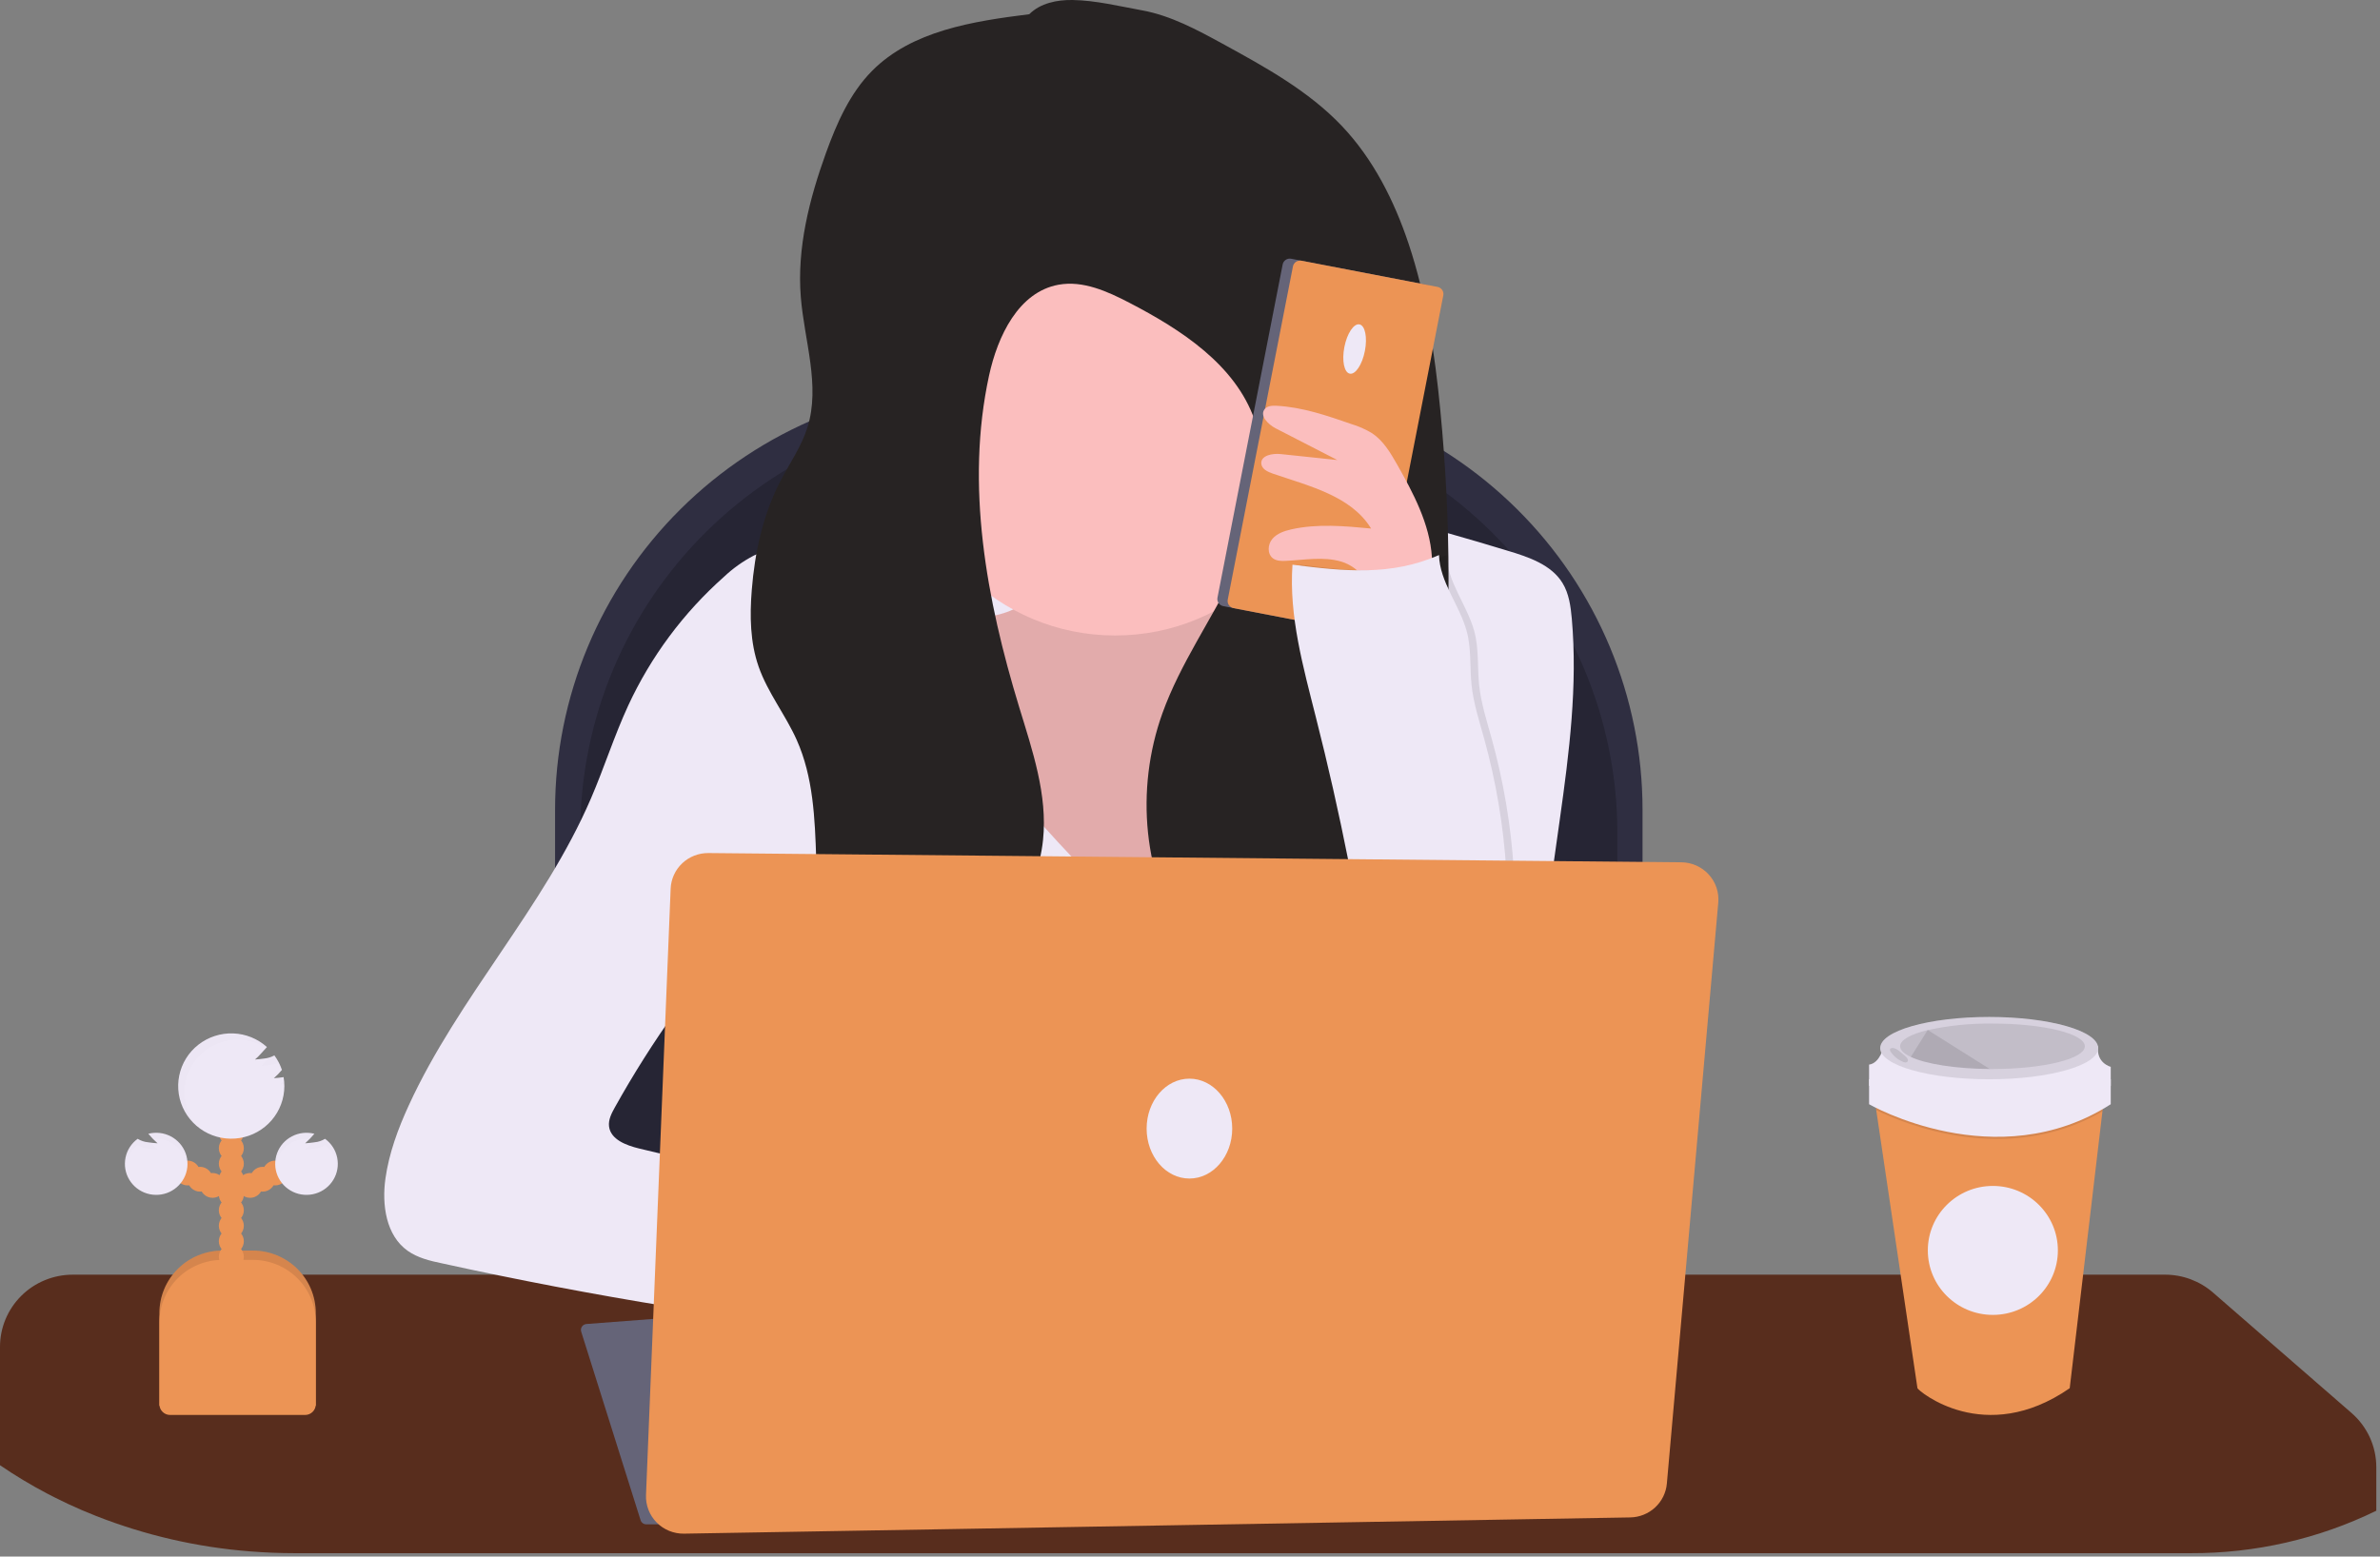 <svg width="107" height="70" viewBox="0 0 107 70" fill="none" xmlns="http://www.w3.org/2000/svg">
<rect x="0" y="0" width="107" height="70" fill="#808080" stroke="none"/>
<path d="M44.225 17.294H54.573C57.104 17.294 59.61 17.789 61.948 18.749C64.286 19.71 66.41 21.119 68.2 22.894C69.99 24.669 71.409 26.777 72.378 29.097C73.346 31.417 73.845 33.903 73.845 36.414V62.32H24.955L24.955 36.414C24.955 31.343 26.985 26.48 30.599 22.894C34.213 19.309 39.114 17.294 44.225 17.294V17.294Z" fill="#2F2E41"/>
<path opacity="0.2" d="M45.357 18.336H53.441C55.972 18.336 58.478 18.831 60.816 19.791C63.154 20.752 65.279 22.16 67.068 23.936C68.858 25.711 70.278 27.819 71.246 30.139C72.215 32.459 72.713 34.945 72.713 37.456V61.277H26.086L26.086 37.456C26.086 32.385 28.116 27.522 31.73 23.936C35.344 20.351 40.246 18.336 45.357 18.336V18.336Z" fill="black"/>
<path d="M106.834 65.979V67.94C104.238 69.207 101.38 69.86 98.487 69.849H13.26C12.581 69.849 11.908 69.822 11.241 69.768C8.871 69.583 6.542 69.047 4.331 68.18C3.9 68.011 3.476 67.829 3.061 67.635C2.864 67.542 2.668 67.448 2.474 67.35C2.353 67.29 2.232 67.227 2.112 67.164C1.384 66.781 0.679 66.356 0 65.893L0 60.569C0 59.708 0.345 58.883 0.958 58.274C1.571 57.665 2.403 57.324 3.271 57.324L97.343 57.324C98.134 57.325 98.898 57.611 99.493 58.129L105.717 63.541C106.068 63.845 106.349 64.22 106.542 64.64C106.734 65.061 106.834 65.517 106.834 65.979V65.979Z" fill="#582D1D"/>
<path d="M43.308 23.673C40.84 23.835 38.381 24.097 35.932 24.459C35.236 24.562 34.53 24.677 33.895 24.982C33.402 25.239 32.947 25.562 32.544 25.944C30.726 27.559 29.262 29.529 28.243 31.73C27.613 33.094 27.16 34.537 26.566 35.912C24.451 40.825 20.614 44.842 18.381 49.703C17.898 50.755 17.491 51.853 17.329 52.997C17.162 54.181 17.352 55.562 18.332 56.253C18.784 56.571 19.334 56.703 19.873 56.815C26.654 58.305 33.515 59.416 40.422 60.144C39.674 59.428 39.423 58.317 39.522 57.291C39.62 56.265 40.027 55.294 40.427 54.343C36.518 53.488 32.619 52.59 28.73 51.649C28.149 51.508 27.452 51.245 27.381 50.656C27.345 50.356 27.494 50.068 27.641 49.804C29.3 46.824 31.289 44.037 33.571 41.495C33.571 44.645 33.414 48.204 33.414 51.356H70.093C69.652 49.557 69.393 47.72 69.319 45.871C69.148 39.834 71.197 33.844 70.665 27.82C70.615 27.264 70.538 26.691 70.245 26.215C69.739 25.393 68.729 25.053 67.801 24.773C64.243 23.699 60.61 22.613 56.892 22.698C55.786 22.723 54.685 22.851 53.586 22.98C50.237 23.372 46.672 23.452 43.308 23.673Z" fill="#EEE8F6"/>
<path d="M26.129 59.886L28.8 68.367C28.817 68.42 28.851 68.467 28.897 68.501C28.942 68.534 28.998 68.552 29.055 68.552H40.515L37.799 58.671L26.362 59.543C26.322 59.547 26.284 59.559 26.249 59.579C26.215 59.599 26.185 59.626 26.163 59.659C26.14 59.692 26.126 59.729 26.12 59.769C26.114 59.808 26.117 59.848 26.129 59.886V59.886Z" fill="#656478"/>
<path d="M45.721 27.32C45.224 27.604 44.643 27.706 44.077 27.804L40.425 28.433C39.714 28.555 38.966 28.695 38.418 29.16C37.298 30.112 37.54 31.862 37.88 33.286L38.559 36.142C39.07 38.289 39.593 40.462 40.642 42.407C42.474 45.801 45.836 48.245 49.532 49.423C50.853 49.844 52.248 50.118 53.627 49.968C56.327 49.674 58.637 47.764 60.06 45.468C61.484 43.171 62.162 40.508 62.783 37.883C63.38 35.37 63.947 32.821 63.908 30.238C63.897 29.434 63.815 28.595 63.383 27.913C62.436 26.416 60.289 26.304 58.529 26.58C58.255 26.624 57.971 26.671 57.707 26.589C56.915 26.345 56.897 25.265 56.558 24.517C55.916 23.104 54.012 22.854 52.456 22.982C50.9 23.11 48.477 23.275 47.121 24.149C45.818 24.986 47.25 26.445 45.721 27.32Z" fill="#FBBEBE"/>
<path opacity="0.1" d="M45.721 27.32C45.224 27.604 44.643 27.706 44.077 27.804L40.425 28.433C39.714 28.555 38.966 28.695 38.418 29.16C37.298 30.112 37.54 31.862 37.88 33.286L38.559 36.142C39.07 38.289 39.593 40.462 40.642 42.407C42.474 45.801 45.836 48.245 49.532 49.423C50.853 49.844 52.248 50.118 53.627 49.968C56.327 49.674 58.637 47.764 60.06 45.468C61.484 43.171 62.162 40.508 62.783 37.883C63.38 35.37 63.947 32.821 63.908 30.238C63.897 29.434 63.815 28.595 63.383 27.913C62.436 26.416 60.289 26.304 58.529 26.58C58.255 26.624 57.971 26.671 57.707 26.589C56.915 26.345 56.897 25.265 56.558 24.517C55.916 23.104 54.012 22.854 52.456 22.982C50.9 23.11 48.477 23.275 47.121 24.149C45.818 24.986 47.25 26.445 45.721 27.32Z" fill="black"/>
<path d="M42.699 30.538C43.251 31.688 43.665 32.907 44.333 33.995C44.864 34.86 45.544 35.623 46.221 36.38C47.974 38.348 49.749 40.331 51.919 41.828C52.817 37.249 54.987 33.01 58.185 29.59C59.12 28.593 60.29 27.612 61.662 27.649C62.513 27.673 63.298 28.092 64.007 28.558C64.799 29.078 65.548 29.68 66.117 30.429C67.017 31.622 67.405 33.132 67.475 34.62C67.546 36.108 67.312 37.592 67.082 39.063L65.893 46.666C65.824 47.106 65.728 47.592 65.366 47.856C65.16 47.985 64.928 48.068 64.687 48.098C60.367 48.933 55.915 48.391 51.514 48.349C46.647 48.303 41.646 48.853 37.037 47.317C36.795 47.236 36.545 47.143 36.383 46.951C36.275 46.806 36.199 46.642 36.156 46.467C35.082 43.017 35.943 39.311 36.581 35.757C37.085 32.941 37.444 30.101 37.657 27.248C37.676 26.991 40.523 27.559 40.841 27.741C41.707 28.25 42.282 29.672 42.699 30.538Z" fill="#EEE8F6"/>
<path d="M50.135 28.579C55.386 28.579 59.642 24.356 59.642 19.147C59.642 13.938 55.386 9.715 50.135 9.715C44.885 9.715 40.629 13.938 40.629 19.147C40.629 24.356 44.885 28.579 50.135 28.579Z" fill="#FBBEBE"/>
<path d="M46.274 0.639C43.738 0.958 41 1.379 39.207 3.187C38.205 4.198 37.617 5.545 37.134 6.879C36.385 8.956 35.827 11.146 36.002 13.35C36.158 15.322 36.894 17.338 36.299 19.227C36.025 20.096 35.487 20.855 35.07 21.665C34.296 23.168 33.931 24.853 33.798 26.536C33.705 27.694 33.723 28.885 34.107 29.982C34.515 31.15 35.312 32.144 35.817 33.273C36.564 34.942 36.638 36.819 36.696 38.644C36.754 40.469 36.802 42.281 36.845 44.099C36.873 45.242 36.875 46.466 36.238 47.419C38.591 46.484 40.976 45.529 42.989 44.002C45.003 42.475 46.633 40.273 46.893 37.772C47.103 35.744 46.413 33.745 45.818 31.794C44.346 26.965 43.396 21.818 44.466 16.888C44.852 15.113 45.791 13.131 47.591 12.804C48.69 12.605 49.787 13.103 50.777 13.617C53.117 14.832 55.53 16.404 56.402 18.878C57.194 21.114 56.527 23.606 55.496 25.741C54.465 27.877 53.062 29.841 52.261 32.073C51.03 35.498 51.377 39.507 53.421 42.525C55.465 45.542 59.241 47.398 62.873 46.91C62.589 45.693 61.698 44.709 61.22 43.553C60.352 41.452 60.938 39.036 61.871 36.963C62.805 34.89 64.079 32.958 64.663 30.757C65.075 29.208 65.125 27.588 65.123 25.986C65.123 23.464 64.997 20.941 64.752 18.431C64.508 15.92 64.135 13.378 63.329 10.963C62.681 9.026 61.739 7.153 60.329 5.667C58.828 4.085 56.875 3.013 54.956 1.962C53.809 1.336 52.636 0.701 51.348 0.466C50.33 0.281 49.259 0.017 48.22 0C47.514 -0.01 46.772 0.142 46.274 0.639Z" fill="#272323"/>
<path d="M64.166 12.813L58.05 11.636C57.872 11.601 57.7 11.717 57.666 11.893L54.735 26.878C54.701 27.054 54.817 27.225 54.995 27.259L61.111 28.437C61.289 28.471 61.461 28.356 61.496 28.179L64.426 13.195C64.461 13.018 64.344 12.847 64.166 12.813Z" fill="#656478"/>
<path d="M64.628 12.902L58.512 11.725C58.334 11.691 58.162 11.806 58.128 11.982L55.197 26.967C55.163 27.143 55.279 27.314 55.457 27.349L61.573 28.526C61.751 28.56 61.923 28.445 61.958 28.268L64.888 13.284C64.923 13.107 64.806 12.936 64.628 12.902Z" fill="#EC9455"/>
<path d="M61.362 15.785C61.482 15.173 61.373 14.637 61.118 14.588C60.863 14.539 60.56 14.995 60.44 15.607C60.321 16.219 60.43 16.755 60.685 16.804C60.939 16.853 61.243 16.396 61.362 15.785Z" fill="#EEE8F6"/>
<path d="M62.811 20.887C62.512 20.363 62.193 19.821 61.689 19.485C61.4 19.309 61.089 19.17 60.763 19.073C59.667 18.692 58.552 18.308 57.392 18.248C57.203 18.239 56.987 18.248 56.864 18.391C56.61 18.687 57.012 19.089 57.359 19.267L60.123 20.688L57.575 20.42C57.205 20.381 56.678 20.481 56.705 20.849C56.723 21.091 56.99 21.222 57.221 21.298C58.856 21.86 60.746 22.3 61.642 23.769C60.449 23.656 59.23 23.544 58.061 23.805C57.741 23.877 57.409 23.988 57.2 24.238C56.99 24.488 56.967 24.912 57.23 25.11C57.393 25.231 57.613 25.234 57.816 25.223C58.646 25.183 59.497 25.02 60.294 25.254C61.09 25.489 61.798 26.317 61.523 27.095C62.229 27.157 63.064 27.095 63.717 26.793C64.437 26.456 64.42 25.822 64.376 25.059C64.282 23.563 63.534 22.168 62.811 20.887Z" fill="#FBBEBE"/>
<path opacity="0.1" d="M62.096 45.364C61.463 40.946 60.594 36.563 59.493 32.236C58.927 29.99 58.285 27.706 58.446 25.396C60.785 25.691 62.879 25.91 65.034 24.962C65.069 26.176 65.957 27.208 66.279 28.381C66.495 29.167 66.414 29.999 66.499 30.809C66.583 31.618 66.838 32.403 67.056 33.19C68.14 37.091 68.396 41.172 67.807 45.175C65.807 45.411 64.091 45.671 62.096 45.364Z" fill="black"/>
<path d="M61.757 45.364C61.123 40.946 60.255 36.563 59.154 32.236C58.588 29.99 57.945 27.706 58.107 25.396C60.445 25.691 62.54 25.91 64.695 24.962C64.73 26.176 65.617 27.208 65.939 28.381C66.156 29.167 66.074 29.999 66.159 30.809C66.244 31.618 66.499 32.403 66.717 33.19C67.801 37.091 68.056 41.172 67.467 45.175C65.468 45.411 63.752 45.671 61.757 45.364Z" fill="#EEE8F6"/>
<path d="M29.043 67.235L30.151 39.964C30.169 39.531 30.356 39.121 30.673 38.822C30.99 38.523 31.412 38.359 31.849 38.363L75.592 38.779C75.824 38.781 76.052 38.831 76.264 38.925C76.475 39.02 76.665 39.156 76.821 39.327C76.976 39.497 77.095 39.697 77.169 39.915C77.243 40.133 77.27 40.364 77.25 40.593L74.939 66.718C74.903 67.129 74.714 67.512 74.41 67.793C74.106 68.074 73.708 68.234 73.292 68.241L30.753 68.971C30.524 68.975 30.297 68.932 30.085 68.846C29.873 68.759 29.681 68.631 29.521 68.468C29.361 68.306 29.236 68.112 29.154 67.9C29.072 67.688 29.034 67.462 29.043 67.235Z" fill="#EC9455"/>
<path d="M53.474 53.001C54.536 53.001 55.398 51.995 55.398 50.755C55.398 49.515 54.536 48.509 53.474 48.509C52.411 48.509 51.55 49.515 51.55 50.755C51.55 51.995 52.411 53.001 53.474 53.001Z" fill="#EEE8F6"/>
<path d="M94.612 49.212L94.521 49.982L93.05 62.43C89.215 65.083 86.231 62.533 86.205 62.43L84.352 49.924L84.246 49.212H94.612Z" fill="#EC9455"/>
<path opacity="0.1" d="M94.612 49.212L94.521 49.982C90.2 52.475 85.591 50.535 84.352 49.924L84.246 49.212H94.612Z" fill="black"/>
<path d="M84.03 48.536V49.659C84.03 49.659 89.745 52.956 94.895 49.659V48.536H84.03Z" fill="#EEE8F6"/>
<path d="M84.694 47.053C84.694 47.053 84.528 47.811 84.03 47.877V48.833H94.895V47.976C94.895 47.976 94.23 47.811 94.329 47.053H84.694Z" fill="#EEE8F6"/>
<path d="M89.43 48.536C92.136 48.536 94.33 47.909 94.33 47.135C94.33 46.361 92.136 45.734 89.43 45.734C86.723 45.734 84.529 46.361 84.529 47.135C84.529 47.909 86.723 48.536 89.43 48.536Z" fill="#EEE8F6"/>
<path opacity="0.1" d="M89.43 48.536C92.136 48.536 94.33 47.909 94.33 47.135C94.33 46.361 92.136 45.734 89.43 45.734C86.723 45.734 84.529 46.361 84.529 47.135C84.529 47.909 86.723 48.536 89.43 48.536Z" fill="black"/>
<path opacity="0.1" d="M93.731 47.053C93.731 47.614 91.873 48.075 89.579 48.075H89.457C87.916 48.063 86.586 47.85 85.907 47.531C85.6 47.388 85.426 47.225 85.426 47.053C85.426 46.768 85.901 46.509 86.671 46.324C87.627 46.117 88.604 46.018 89.582 46.031C91.873 46.031 93.731 46.488 93.731 47.053Z" fill="black"/>
<path opacity="0.1" d="M89.457 48.075C87.916 48.063 86.585 47.85 85.906 47.531L86.667 46.32L89.457 48.075Z" fill="black"/>
<path opacity="0.1" d="M85.117 47.132C85.058 47.119 84.98 47.139 84.968 47.198C84.967 47.227 84.975 47.257 84.991 47.282C85.121 47.486 85.309 47.646 85.532 47.741C85.57 47.763 85.612 47.776 85.655 47.781C85.678 47.783 85.701 47.779 85.721 47.769C85.741 47.758 85.758 47.742 85.768 47.722C85.775 47.705 85.777 47.687 85.776 47.669C85.774 47.651 85.769 47.634 85.76 47.618C85.726 47.557 85.678 47.505 85.62 47.465C85.469 47.347 85.313 47.164 85.117 47.132Z" fill="black"/>
<path d="M89.595 59.133C91.209 59.133 92.518 57.835 92.518 56.233C92.518 54.631 91.209 53.333 89.595 53.333C87.98 53.333 86.671 54.631 86.671 56.233C86.671 57.835 87.98 59.133 89.595 59.133Z" fill="#EEE8F6"/>
<path d="M9.996 56.24H11.367C12.117 56.24 12.837 56.536 13.367 57.062C13.898 57.589 14.196 58.303 14.196 59.047V63.218H7.167V59.047C7.167 58.303 7.465 57.589 7.996 57.062C8.526 56.536 9.246 56.24 9.996 56.24V56.24Z" fill="#EC9455"/>
<path opacity="0.1" d="M9.996 56.24H11.367C12.117 56.24 12.837 56.536 13.367 57.062C13.898 57.589 14.196 58.303 14.196 59.047V63.218H7.167V59.047C7.167 58.303 7.465 57.589 7.996 57.062C8.526 56.536 9.246 56.24 9.996 56.24V56.24Z" fill="black"/>
<path d="M10.401 57.775C10.711 57.775 10.963 57.525 10.963 57.217C10.963 56.909 10.711 56.659 10.401 56.659C10.09 56.659 9.838 56.909 9.838 57.217C9.838 57.525 10.09 57.775 10.401 57.775Z" fill="#EC9455"/>
<path d="M10.401 57.078C10.711 57.078 10.963 56.828 10.963 56.52C10.963 56.211 10.711 55.962 10.401 55.962C10.09 55.962 9.838 56.211 9.838 56.52C9.838 56.828 10.09 57.078 10.401 57.078Z" fill="#EC9455"/>
<path d="M10.401 56.379C10.711 56.379 10.963 56.129 10.963 55.821C10.963 55.513 10.711 55.263 10.401 55.263C10.09 55.263 9.838 55.513 9.838 55.821C9.838 56.129 10.09 56.379 10.401 56.379Z" fill="#EC9455"/>
<path d="M10.401 55.682C10.711 55.682 10.963 55.432 10.963 55.124C10.963 54.816 10.711 54.566 10.401 54.566C10.09 54.566 9.838 54.816 9.838 55.124C9.838 55.432 10.09 55.682 10.401 55.682Z" fill="#EC9455"/>
<path d="M10.401 54.985C10.711 54.985 10.963 54.735 10.963 54.427C10.963 54.118 10.711 53.868 10.401 53.868C10.09 53.868 9.838 54.118 9.838 54.427C9.838 54.735 10.09 54.985 10.401 54.985Z" fill="#EC9455"/>
<path d="M10.401 54.287C10.711 54.287 10.963 54.038 10.963 53.729C10.963 53.421 10.711 53.171 10.401 53.171C10.09 53.171 9.838 53.421 9.838 53.729C9.838 54.038 10.09 54.287 10.401 54.287Z" fill="#EC9455"/>
<path d="M10.401 53.59C10.711 53.59 10.963 53.34 10.963 53.032C10.963 52.724 10.711 52.474 10.401 52.474C10.09 52.474 9.838 52.724 9.838 53.032C9.838 53.34 10.09 53.59 10.401 53.59Z" fill="#EC9455"/>
<path d="M11.245 53.868C11.556 53.868 11.807 53.619 11.807 53.31C11.807 53.002 11.556 52.752 11.245 52.752C10.934 52.752 10.682 53.002 10.682 53.31C10.682 53.619 10.934 53.868 11.245 53.868Z" fill="#EC9455"/>
<path d="M11.807 53.59C12.118 53.59 12.37 53.34 12.37 53.032C12.37 52.724 12.118 52.474 11.807 52.474C11.497 52.474 11.245 52.724 11.245 53.032C11.245 53.34 11.497 53.59 11.807 53.59Z" fill="#EC9455"/>
<path d="M12.37 53.31C12.681 53.31 12.932 53.061 12.932 52.752C12.932 52.444 12.681 52.194 12.37 52.194C12.059 52.194 11.807 52.444 11.807 52.752C11.807 53.061 12.059 53.31 12.37 53.31Z" fill="#EC9455"/>
<path d="M10.401 52.893C10.711 52.893 10.963 52.643 10.963 52.335C10.963 52.026 10.711 51.777 10.401 51.777C10.09 51.777 9.838 52.026 9.838 52.335C9.838 52.643 10.09 52.893 10.401 52.893Z" fill="#EC9455"/>
<path d="M10.401 52.196C10.711 52.196 10.963 51.946 10.963 51.638C10.963 51.329 10.711 51.079 10.401 51.079C10.09 51.079 9.838 51.329 9.838 51.638C9.838 51.946 10.09 52.196 10.401 52.196Z" fill="#EC9455"/>
<path d="M10.401 51.497C10.711 51.497 10.963 51.247 10.963 50.939C10.963 50.631 10.711 50.381 10.401 50.381C10.09 50.381 9.838 50.631 9.838 50.939C9.838 51.247 10.09 51.497 10.401 51.497Z" fill="#EC9455"/>
<path d="M10.401 50.8C10.711 50.8 10.963 50.55 10.963 50.242C10.963 49.934 10.711 49.684 10.401 49.684C10.09 49.684 9.838 49.934 9.838 50.242C9.838 50.55 10.09 50.8 10.401 50.8Z" fill="#EC9455"/>
<path d="M12.732 48.443C12.593 48.463 12.452 48.478 12.312 48.487C12.443 48.373 12.564 48.249 12.675 48.116C12.597 47.882 12.482 47.661 12.336 47.462C12.196 47.539 12.042 47.587 11.883 47.603C11.744 47.623 11.604 47.638 11.463 47.648C11.648 47.499 11.82 47.274 12.001 47.087C11.582 46.71 11.043 46.493 10.478 46.474C9.914 46.455 9.361 46.636 8.917 46.983C8.474 47.331 8.17 47.823 8.058 48.372C7.946 48.922 8.034 49.492 8.307 49.983C8.579 50.474 9.019 50.853 9.546 51.053C10.074 51.253 10.656 51.261 11.189 51.075C11.722 50.889 12.171 50.522 12.457 50.038C12.742 49.554 12.846 48.986 12.749 48.434L12.732 48.443Z" fill="#EEE8F6"/>
<path d="M14.611 51.215C14.468 51.303 14.306 51.356 14.139 51.371C13.999 51.392 13.859 51.407 13.719 51.416C13.868 51.283 14.007 51.14 14.135 50.987C13.796 50.9 13.436 50.941 13.126 51.102C12.815 51.264 12.577 51.534 12.457 51.861C12.337 52.188 12.344 52.547 12.477 52.869C12.61 53.19 12.859 53.451 13.176 53.601C13.492 53.75 13.854 53.776 14.189 53.675C14.524 53.575 14.81 53.353 14.989 53.054C15.169 52.756 15.229 52.401 15.159 52.061C15.09 51.72 14.894 51.417 14.611 51.212V51.215Z" fill="#EEE8F6"/>
<path d="M9.557 53.868C9.868 53.868 10.12 53.619 10.12 53.31C10.12 53.002 9.868 52.752 9.557 52.752C9.247 52.752 8.995 53.002 8.995 53.31C8.995 53.619 9.247 53.868 9.557 53.868Z" fill="#EC9455"/>
<path d="M8.995 53.59C9.306 53.59 9.557 53.34 9.557 53.032C9.557 52.724 9.306 52.474 8.995 52.474C8.684 52.474 8.432 52.724 8.432 53.032C8.432 53.34 8.684 53.59 8.995 53.59Z" fill="#EC9455"/>
<path d="M8.433 53.31C8.743 53.31 8.995 53.061 8.995 52.752C8.995 52.444 8.743 52.194 8.433 52.194C8.122 52.194 7.87 52.444 7.87 52.752C7.87 53.061 8.122 53.31 8.433 53.31Z" fill="#EC9455"/>
<path d="M6.191 51.215C6.334 51.303 6.496 51.356 6.664 51.371C6.803 51.392 6.943 51.407 7.084 51.416C6.934 51.284 6.795 51.14 6.667 50.987C7.006 50.9 7.366 50.941 7.676 51.102C7.987 51.264 8.225 51.534 8.345 51.861C8.465 52.188 8.458 52.547 8.325 52.869C8.192 53.19 7.943 53.451 7.626 53.601C7.31 53.75 6.949 53.776 6.613 53.675C6.278 53.575 5.993 53.353 5.813 53.054C5.634 52.756 5.573 52.401 5.643 52.061C5.712 51.72 5.908 51.417 6.191 51.212V51.215Z" fill="#EEE8F6"/>
<path d="M9.996 56.659H11.367C12.117 56.659 12.837 56.955 13.367 57.481C13.898 58.007 14.196 58.721 14.196 59.466V63.157C14.196 63.283 14.146 63.404 14.056 63.493C13.966 63.583 13.844 63.633 13.716 63.633H7.647C7.52 63.633 7.398 63.583 7.308 63.493C7.218 63.404 7.167 63.283 7.167 63.157V59.466C7.167 58.721 7.465 58.007 7.996 57.481C8.526 56.955 9.246 56.659 9.996 56.659V56.659Z" fill="#EC9455"/>
<g opacity="0.1">
<path opacity="0.1" d="M12.774 48.596C12.717 48.656 12.657 48.713 12.594 48.766C12.658 48.766 12.721 48.756 12.785 48.749C12.788 48.697 12.78 48.646 12.774 48.596Z" fill="black"/>
<path opacity="0.1" d="M11.75 47.929C11.891 47.92 12.03 47.905 12.171 47.885C12.297 47.869 12.42 47.836 12.536 47.786C12.479 47.674 12.413 47.566 12.339 47.464C12.269 47.506 12.193 47.539 12.113 47.559C12.002 47.692 11.88 47.815 11.75 47.929Z" fill="black"/>
<path opacity="0.1" d="M8.292 49.127C8.291 48.701 8.406 48.283 8.625 47.917C8.843 47.55 9.157 47.249 9.534 47.045C9.91 46.841 10.335 46.741 10.764 46.757C11.193 46.772 11.61 46.902 11.97 47.133L12.007 47.094C11.771 46.887 11.497 46.727 11.199 46.625C10.901 46.523 10.586 46.48 10.271 46.5C9.957 46.519 9.65 46.6 9.367 46.738C9.084 46.876 8.831 47.068 8.624 47.303C8.416 47.538 8.257 47.811 8.157 48.107C8.056 48.404 8.015 48.717 8.037 49.028C8.059 49.34 8.143 49.645 8.284 49.924C8.424 50.204 8.62 50.453 8.858 50.657C8.492 50.23 8.292 49.688 8.292 49.127V49.127Z" fill="black"/>
</g>
<g opacity="0.1">
<path opacity="0.1" d="M13.719 51.695C13.859 51.686 14 51.671 14.139 51.651C14.307 51.635 14.468 51.581 14.612 51.494C14.771 51.61 14.903 51.758 15.001 51.928C15.098 52.098 15.159 52.287 15.178 52.482C15.183 52.433 15.186 52.384 15.186 52.335C15.187 52.117 15.136 51.901 15.038 51.706C14.939 51.511 14.796 51.342 14.62 51.212C14.476 51.299 14.314 51.353 14.147 51.368L14.034 51.383C13.937 51.495 13.832 51.599 13.719 51.695V51.695Z" fill="black"/>
<path opacity="0.1" d="M13.775 51.219C13.822 51.219 13.869 51.223 13.916 51.229C13.989 51.151 14.062 51.068 14.135 50.987C13.927 50.932 13.709 50.925 13.498 50.967C13.287 51.009 13.088 51.099 12.918 51.229C12.747 51.359 12.609 51.527 12.514 51.718C12.419 51.91 12.369 52.121 12.37 52.335C12.37 52.382 12.37 52.428 12.377 52.474C12.411 52.13 12.574 51.811 12.832 51.579C13.091 51.347 13.427 51.219 13.775 51.219V51.219Z" fill="black"/>
</g>
<g opacity="0.1">
<path opacity="0.1" d="M7.084 51.695C6.943 51.686 6.803 51.671 6.664 51.651C6.496 51.636 6.334 51.582 6.191 51.494C6.032 51.61 5.899 51.758 5.802 51.928C5.704 52.098 5.644 52.287 5.625 52.482C5.619 52.433 5.617 52.384 5.617 52.335C5.616 52.117 5.666 51.901 5.765 51.706C5.863 51.511 6.006 51.342 6.183 51.212C6.326 51.3 6.488 51.353 6.656 51.368L6.769 51.383C6.865 51.495 6.97 51.599 7.084 51.695Z" fill="black"/>
<path opacity="0.1" d="M7.027 51.219C6.98 51.219 6.933 51.223 6.886 51.229C6.813 51.151 6.741 51.068 6.667 50.987C6.875 50.932 7.093 50.925 7.304 50.967C7.516 51.009 7.714 51.099 7.885 51.229C8.056 51.359 8.194 51.527 8.289 51.718C8.384 51.91 8.433 52.121 8.433 52.335C8.433 52.382 8.433 52.428 8.426 52.474C8.391 52.13 8.229 51.811 7.97 51.579C7.712 51.347 7.376 51.219 7.027 51.219V51.219Z" fill="black"/>
</g>
</svg>
